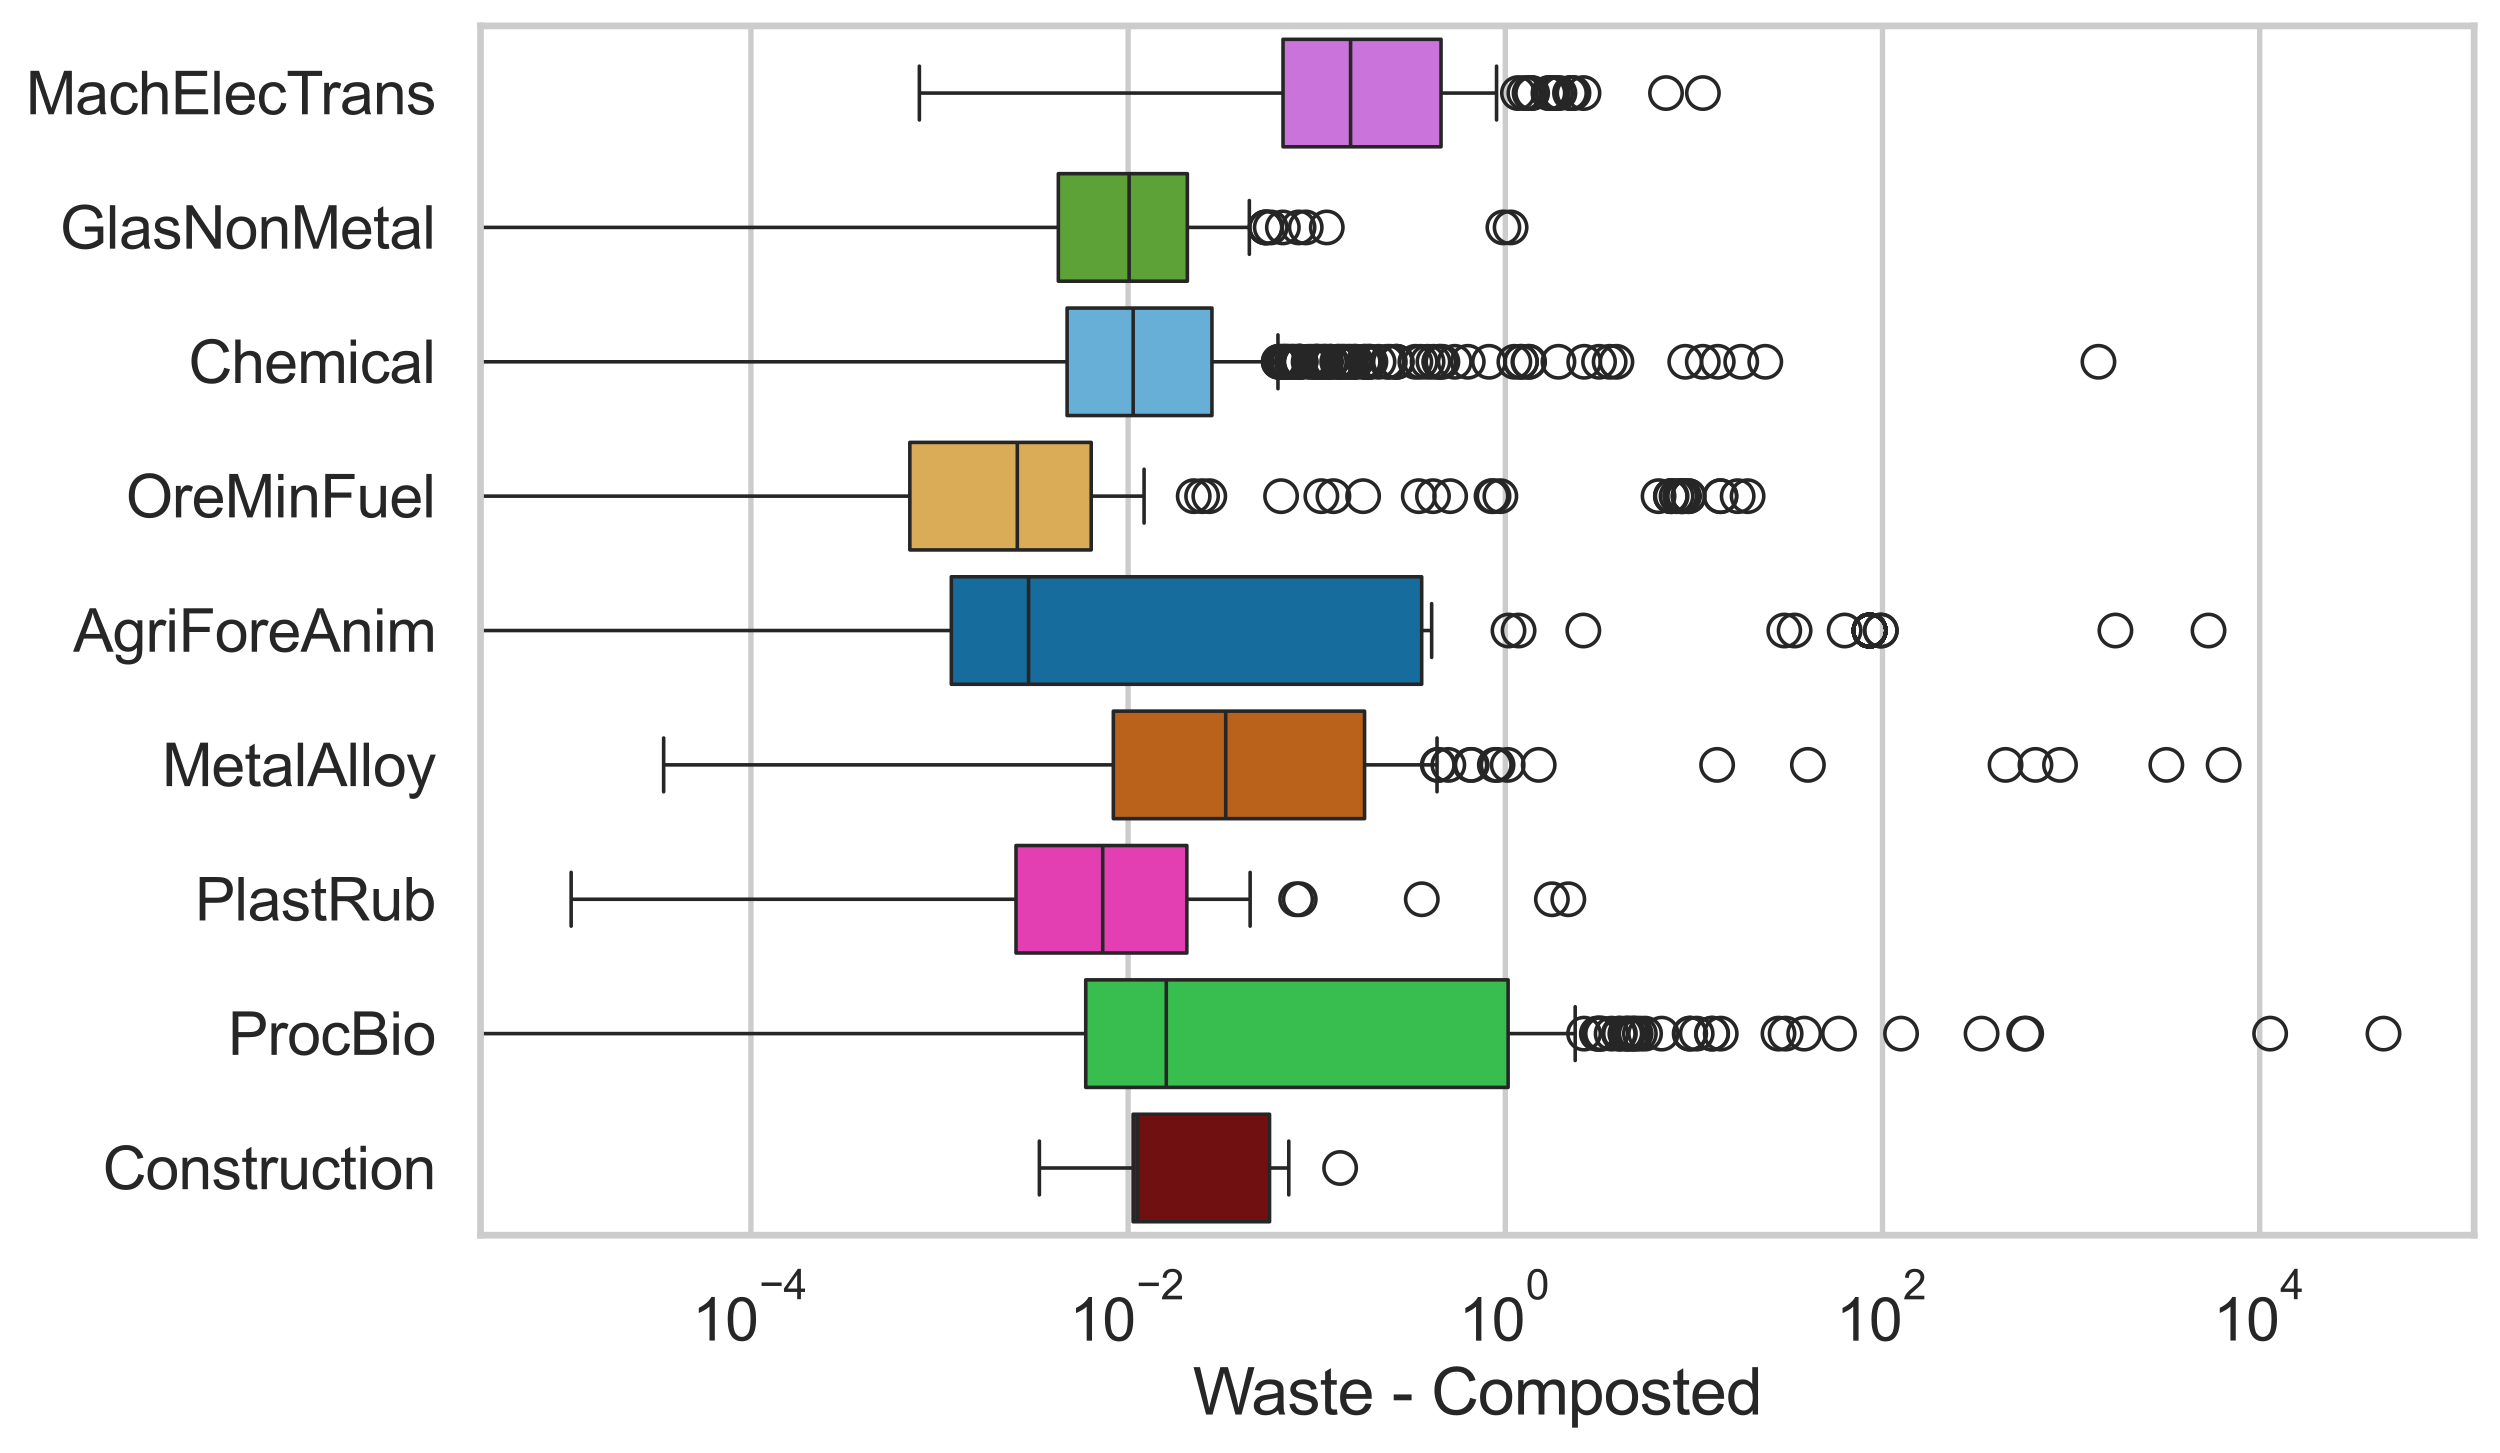 <?xml version="1.0" encoding="utf-8" standalone="no"?>
<!DOCTYPE svg PUBLIC "-//W3C//DTD SVG 1.1//EN"
  "http://www.w3.org/Graphics/SVG/1.1/DTD/svg11.dtd">
<svg xmlns:xlink="http://www.w3.org/1999/xlink" width="695.577pt" height="404.34pt" viewBox="0 0 695.577 404.34" xmlns="http://www.w3.org/2000/svg" version="1.1">
 <defs>
  <style type="text/css">*{stroke-linejoin: round; stroke-linecap: butt}</style>
 </defs>
 <g id="figure_1">
  <g id="patch_1">
   <path d="M 0 404.34 
L 695.577 404.34 
L 695.577 0 
L 0 0 
z
" style="fill: #ffffff"/>
  </g>
  <g id="axes_1">
   <g id="patch_2">
    <path d="M 133.697 343.665 
L 688.377 343.665 
L 688.377 7.2 
L 133.697 7.2 
z
" style="fill: #ffffff"/>
   </g>
   <g id="matplotlib.axis_1">
    <g id="xtick_1">
     <g id="line2d_1">
      <path d="M 208.925 343.665 
L 208.925 7.2 
" clip-path="url(#pb2c23030c5)" style="fill: none; stroke: #cccccc; stroke-width: 1.5; stroke-linecap: round"/>
     </g>
     <g id="text_1">
      <!-- $\mathdefault{10^{-4}}$ -->
      <g style="fill: #262626" transform="translate(192.59 373.015) scale(0.165 -0.165)">
       <defs>
        <path id="ArialMT-31" d="M 2384 0 
L 1822 0 
L 1822 3584 
Q 1619 3391 1289 3197 
Q 959 3003 697 2906 
L 697 3450 
Q 1169 3672 1522 3987 
Q 1875 4303 2022 4600 
L 2384 4600 
L 2384 0 
z
" transform="scale(0.016)"/>
        <path id="ArialMT-30" d="M 266 2259 
Q 266 3072 433 3567 
Q 600 4063 929 4331 
Q 1259 4600 1759 4600 
Q 2128 4600 2406 4451 
Q 2684 4303 2865 4023 
Q 3047 3744 3150 3342 
Q 3253 2941 3253 2259 
Q 3253 1453 3087 958 
Q 2922 463 2592 192 
Q 2263 -78 1759 -78 
Q 1097 -78 719 397 
Q 266 969 266 2259 
z
M 844 2259 
Q 844 1131 1108 757 
Q 1372 384 1759 384 
Q 2147 384 2411 759 
Q 2675 1134 2675 2259 
Q 2675 3391 2411 3762 
Q 2147 4134 1753 4134 
Q 1366 4134 1134 3806 
Q 844 3388 844 2259 
z
" transform="scale(0.016)"/>
        <path id="ArialMT-2212" d="M 3381 1997 
L 356 1997 
L 356 2522 
L 3381 2522 
L 3381 1997 
z
" transform="scale(0.016)"/>
        <path id="ArialMT-34" d="M 2069 0 
L 2069 1097 
L 81 1097 
L 81 1613 
L 2172 4581 
L 2631 4581 
L 2631 1613 
L 3250 1613 
L 3250 1097 
L 2631 1097 
L 2631 0 
L 2069 0 
z
M 2069 1613 
L 2069 3678 
L 634 1613 
L 2069 1613 
z
" transform="scale(0.016)"/>
       </defs>
       <use xlink:href="#ArialMT-31" transform="translate(0 0.202)"/>
       <use xlink:href="#ArialMT-30" transform="translate(55.615 0.202)"/>
       <use xlink:href="#ArialMT-2212" transform="translate(112.973 69.895) scale(0.7)"/>
       <use xlink:href="#ArialMT-34" transform="translate(153.852 69.895) scale(0.7)"/>
      </g>
     </g>
    </g>
    <g id="xtick_2">
     <g id="line2d_2">
      <path d="M 313.873 343.665 
L 313.873 7.2 
" clip-path="url(#pb2c23030c5)" style="fill: none; stroke: #cccccc; stroke-width: 1.5; stroke-linecap: round"/>
     </g>
     <g id="text_2">
      <!-- $\mathdefault{10^{-2}}$ -->
      <g style="fill: #262626" transform="translate(297.538 373.18) scale(0.165 -0.165)">
       <defs>
        <path id="ArialMT-32" d="M 3222 541 
L 3222 0 
L 194 0 
Q 188 203 259 391 
Q 375 700 629 1000 
Q 884 1300 1366 1694 
Q 2113 2306 2375 2664 
Q 2638 3022 2638 3341 
Q 2638 3675 2398 3904 
Q 2159 4134 1775 4134 
Q 1369 4134 1125 3890 
Q 881 3647 878 3216 
L 300 3275 
Q 359 3922 746 4261 
Q 1134 4600 1788 4600 
Q 2447 4600 2831 4234 
Q 3216 3869 3216 3328 
Q 3216 3053 3103 2787 
Q 2991 2522 2730 2228 
Q 2469 1934 1863 1422 
Q 1356 997 1212 845 
Q 1069 694 975 541 
L 3222 541 
z
" transform="scale(0.016)"/>
       </defs>
       <use xlink:href="#ArialMT-31" transform="translate(0 0.994)"/>
       <use xlink:href="#ArialMT-30" transform="translate(55.615 0.994)"/>
       <use xlink:href="#ArialMT-2212" transform="translate(112.973 70.688) scale(0.7)"/>
       <use xlink:href="#ArialMT-32" transform="translate(153.852 70.688) scale(0.7)"/>
      </g>
     </g>
    </g>
    <g id="xtick_3">
     <g id="line2d_3">
      <path d="M 418.821 343.665 
L 418.821 7.2 
" clip-path="url(#pb2c23030c5)" style="fill: none; stroke: #cccccc; stroke-width: 1.5; stroke-linecap: round"/>
     </g>
     <g id="text_3">
      <!-- $\mathdefault{10^{0}}$ -->
      <g style="fill: #262626" transform="translate(405.869 373.18) scale(0.165 -0.165)">
       <use xlink:href="#ArialMT-31" transform="translate(0 0.994)"/>
       <use xlink:href="#ArialMT-30" transform="translate(55.615 0.994)"/>
       <use xlink:href="#ArialMT-30" transform="translate(112.973 70.688) scale(0.7)"/>
      </g>
     </g>
    </g>
    <g id="xtick_4">
     <g id="line2d_4">
      <path d="M 523.769 343.665 
L 523.769 7.2 
" clip-path="url(#pb2c23030c5)" style="fill: none; stroke: #cccccc; stroke-width: 1.5; stroke-linecap: round"/>
     </g>
     <g id="text_4">
      <!-- $\mathdefault{10^{2}}$ -->
      <g style="fill: #262626" transform="translate(510.817 373.18) scale(0.165 -0.165)">
       <use xlink:href="#ArialMT-31" transform="translate(0 0.994)"/>
       <use xlink:href="#ArialMT-30" transform="translate(55.615 0.994)"/>
       <use xlink:href="#ArialMT-32" transform="translate(112.973 70.688) scale(0.7)"/>
      </g>
     </g>
    </g>
    <g id="xtick_5">
     <g id="line2d_5">
      <path d="M 628.717 343.665 
L 628.717 7.2 
" clip-path="url(#pb2c23030c5)" style="fill: none; stroke: #cccccc; stroke-width: 1.5; stroke-linecap: round"/>
     </g>
     <g id="text_5">
      <!-- $\mathdefault{10^{4}}$ -->
      <g style="fill: #262626" transform="translate(615.765 373.015) scale(0.165 -0.165)">
       <use xlink:href="#ArialMT-31" transform="translate(0 0.202)"/>
       <use xlink:href="#ArialMT-30" transform="translate(55.615 0.202)"/>
       <use xlink:href="#ArialMT-34" transform="translate(112.973 69.895) scale(0.7)"/>
      </g>
     </g>
    </g>
    <g id="text_6">
     <!-- Waste - Composted -->
     <g style="fill: #262626" transform="translate(331.851 393.563) scale(0.18 -0.18)">
      <defs>
       <path id="ArialMT-57" d="M 1294 0 
L 78 4581 
L 700 4581 
L 1397 1578 
Q 1509 1106 1591 641 
Q 1766 1375 1797 1488 
L 2669 4581 
L 3400 4581 
L 4056 2263 
Q 4303 1400 4413 641 
Q 4500 1075 4641 1638 
L 5359 4581 
L 5969 4581 
L 4713 0 
L 4128 0 
L 3163 3491 
Q 3041 3928 3019 4028 
Q 2947 3713 2884 3491 
L 1913 0 
L 1294 0 
z
" transform="scale(0.016)"/>
       <path id="ArialMT-61" d="M 2588 409 
Q 2275 144 1986 34 
Q 1697 -75 1366 -75 
Q 819 -75 525 192 
Q 231 459 231 875 
Q 231 1119 342 1320 
Q 453 1522 633 1644 
Q 813 1766 1038 1828 
Q 1203 1872 1538 1913 
Q 2219 1994 2541 2106 
Q 2544 2222 2544 2253 
Q 2544 2597 2384 2738 
Q 2169 2928 1744 2928 
Q 1347 2928 1158 2789 
Q 969 2650 878 2297 
L 328 2372 
Q 403 2725 575 2942 
Q 747 3159 1072 3276 
Q 1397 3394 1825 3394 
Q 2250 3394 2515 3294 
Q 2781 3194 2906 3042 
Q 3031 2891 3081 2659 
Q 3109 2516 3109 2141 
L 3109 1391 
Q 3109 606 3145 398 
Q 3181 191 3288 0 
L 2700 0 
Q 2613 175 2588 409 
z
M 2541 1666 
Q 2234 1541 1622 1453 
Q 1275 1403 1131 1340 
Q 988 1278 909 1158 
Q 831 1038 831 891 
Q 831 666 1001 516 
Q 1172 366 1500 366 
Q 1825 366 2078 508 
Q 2331 650 2450 897 
Q 2541 1088 2541 1459 
L 2541 1666 
z
" transform="scale(0.016)"/>
       <path id="ArialMT-73" d="M 197 991 
L 753 1078 
Q 800 744 1014 566 
Q 1228 388 1613 388 
Q 2000 388 2187 545 
Q 2375 703 2375 916 
Q 2375 1106 2209 1216 
Q 2094 1291 1634 1406 
Q 1016 1563 777 1677 
Q 538 1791 414 1992 
Q 291 2194 291 2438 
Q 291 2659 392 2848 
Q 494 3038 669 3163 
Q 800 3259 1026 3326 
Q 1253 3394 1513 3394 
Q 1903 3394 2198 3281 
Q 2494 3169 2634 2976 
Q 2775 2784 2828 2463 
L 2278 2388 
Q 2241 2644 2061 2787 
Q 1881 2931 1553 2931 
Q 1166 2931 1000 2803 
Q 834 2675 834 2503 
Q 834 2394 903 2306 
Q 972 2216 1119 2156 
Q 1203 2125 1616 2013 
Q 2213 1853 2448 1751 
Q 2684 1650 2818 1456 
Q 2953 1263 2953 975 
Q 2953 694 2789 445 
Q 2625 197 2315 61 
Q 2006 -75 1616 -75 
Q 969 -75 630 194 
Q 291 463 197 991 
z
" transform="scale(0.016)"/>
       <path id="ArialMT-74" d="M 1650 503 
L 1731 6 
Q 1494 -44 1306 -44 
Q 1000 -44 831 53 
Q 663 150 594 308 
Q 525 466 525 972 
L 525 2881 
L 113 2881 
L 113 3319 
L 525 3319 
L 525 4141 
L 1084 4478 
L 1084 3319 
L 1650 3319 
L 1650 2881 
L 1084 2881 
L 1084 941 
Q 1084 700 1114 631 
Q 1144 563 1211 522 
Q 1278 481 1403 481 
Q 1497 481 1650 503 
z
" transform="scale(0.016)"/>
       <path id="ArialMT-65" d="M 2694 1069 
L 3275 997 
Q 3138 488 2766 206 
Q 2394 -75 1816 -75 
Q 1088 -75 661 373 
Q 234 822 234 1631 
Q 234 2469 665 2931 
Q 1097 3394 1784 3394 
Q 2450 3394 2872 2941 
Q 3294 2488 3294 1666 
Q 3294 1616 3291 1516 
L 816 1516 
Q 847 969 1125 678 
Q 1403 388 1819 388 
Q 2128 388 2347 550 
Q 2566 713 2694 1069 
z
M 847 1978 
L 2700 1978 
Q 2663 2397 2488 2606 
Q 2219 2931 1791 2931 
Q 1403 2931 1139 2672 
Q 875 2413 847 1978 
z
" transform="scale(0.016)"/>
       <path id="ArialMT-20" transform="scale(0.016)"/>
       <path id="ArialMT-2d" d="M 203 1375 
L 203 1941 
L 1931 1941 
L 1931 1375 
L 203 1375 
z
" transform="scale(0.016)"/>
       <path id="ArialMT-43" d="M 3763 1606 
L 4369 1453 
Q 4178 706 3683 314 
Q 3188 -78 2472 -78 
Q 1731 -78 1267 223 
Q 803 525 561 1097 
Q 319 1669 319 2325 
Q 319 3041 592 3573 
Q 866 4106 1370 4382 
Q 1875 4659 2481 4659 
Q 3169 4659 3637 4309 
Q 4106 3959 4291 3325 
L 3694 3184 
Q 3534 3684 3231 3912 
Q 2928 4141 2469 4141 
Q 1941 4141 1586 3887 
Q 1231 3634 1087 3207 
Q 944 2781 944 2328 
Q 944 1744 1114 1308 
Q 1284 872 1643 656 
Q 2003 441 2422 441 
Q 2931 441 3284 734 
Q 3638 1028 3763 1606 
z
" transform="scale(0.016)"/>
       <path id="ArialMT-6f" d="M 213 1659 
Q 213 2581 725 3025 
Q 1153 3394 1769 3394 
Q 2453 3394 2887 2945 
Q 3322 2497 3322 1706 
Q 3322 1066 3130 698 
Q 2938 331 2570 128 
Q 2203 -75 1769 -75 
Q 1072 -75 642 372 
Q 213 819 213 1659 
z
M 791 1659 
Q 791 1022 1069 705 
Q 1347 388 1769 388 
Q 2188 388 2466 706 
Q 2744 1025 2744 1678 
Q 2744 2294 2464 2611 
Q 2184 2928 1769 2928 
Q 1347 2928 1069 2612 
Q 791 2297 791 1659 
z
" transform="scale(0.016)"/>
       <path id="ArialMT-6d" d="M 422 0 
L 422 3319 
L 925 3319 
L 925 2853 
Q 1081 3097 1340 3245 
Q 1600 3394 1931 3394 
Q 2300 3394 2536 3241 
Q 2772 3088 2869 2813 
Q 3263 3394 3894 3394 
Q 4388 3394 4653 3120 
Q 4919 2847 4919 2278 
L 4919 0 
L 4359 0 
L 4359 2091 
Q 4359 2428 4304 2576 
Q 4250 2725 4106 2815 
Q 3963 2906 3769 2906 
Q 3419 2906 3187 2673 
Q 2956 2441 2956 1928 
L 2956 0 
L 2394 0 
L 2394 2156 
Q 2394 2531 2256 2718 
Q 2119 2906 1806 2906 
Q 1569 2906 1367 2781 
Q 1166 2656 1075 2415 
Q 984 2175 984 1722 
L 984 0 
L 422 0 
z
" transform="scale(0.016)"/>
       <path id="ArialMT-70" d="M 422 -1272 
L 422 3319 
L 934 3319 
L 934 2888 
Q 1116 3141 1344 3267 
Q 1572 3394 1897 3394 
Q 2322 3394 2647 3175 
Q 2972 2956 3137 2557 
Q 3303 2159 3303 1684 
Q 3303 1175 3120 767 
Q 2938 359 2589 142 
Q 2241 -75 1856 -75 
Q 1575 -75 1351 44 
Q 1128 163 984 344 
L 984 -1272 
L 422 -1272 
z
M 931 1641 
Q 931 1000 1190 694 
Q 1450 388 1819 388 
Q 2194 388 2461 705 
Q 2728 1022 2728 1688 
Q 2728 2322 2467 2637 
Q 2206 2953 1844 2953 
Q 1484 2953 1207 2617 
Q 931 2281 931 1641 
z
" transform="scale(0.016)"/>
       <path id="ArialMT-64" d="M 2575 0 
L 2575 419 
Q 2259 -75 1647 -75 
Q 1250 -75 917 144 
Q 584 363 401 755 
Q 219 1147 219 1656 
Q 219 2153 384 2558 
Q 550 2963 881 3178 
Q 1213 3394 1622 3394 
Q 1922 3394 2156 3267 
Q 2391 3141 2538 2938 
L 2538 4581 
L 3097 4581 
L 3097 0 
L 2575 0 
z
M 797 1656 
Q 797 1019 1065 703 
Q 1334 388 1700 388 
Q 2069 388 2326 689 
Q 2584 991 2584 1609 
Q 2584 2291 2321 2609 
Q 2059 2928 1675 2928 
Q 1300 2928 1048 2622 
Q 797 2316 797 1656 
z
" transform="scale(0.016)"/>
      </defs>
      <use xlink:href="#ArialMT-57"/>
      <use xlink:href="#ArialMT-61" transform="translate(90.635 0)"/>
      <use xlink:href="#ArialMT-73" transform="translate(146.25 0)"/>
      <use xlink:href="#ArialMT-74" transform="translate(196.25 0)"/>
      <use xlink:href="#ArialMT-65" transform="translate(224.033 0)"/>
      <use xlink:href="#ArialMT-20" transform="translate(279.648 0)"/>
      <use xlink:href="#ArialMT-2d" transform="translate(307.432 0)"/>
      <use xlink:href="#ArialMT-20" transform="translate(340.732 0)"/>
      <use xlink:href="#ArialMT-43" transform="translate(368.516 0)"/>
      <use xlink:href="#ArialMT-6f" transform="translate(440.732 0)"/>
      <use xlink:href="#ArialMT-6d" transform="translate(496.348 0)"/>
      <use xlink:href="#ArialMT-70" transform="translate(579.648 0)"/>
      <use xlink:href="#ArialMT-6f" transform="translate(635.264 0)"/>
      <use xlink:href="#ArialMT-73" transform="translate(690.879 0)"/>
      <use xlink:href="#ArialMT-74" transform="translate(740.879 0)"/>
      <use xlink:href="#ArialMT-65" transform="translate(768.662 0)"/>
      <use xlink:href="#ArialMT-64" transform="translate(824.277 0)"/>
     </g>
    </g>
   </g>
   <g id="matplotlib.axis_2">
    <g id="ytick_1">
     <g id="text_7">
      <!-- MachElecTrans -->
      <g style="fill: #262626" transform="translate(7.2 31.798) scale(0.165 -0.165)">
       <defs>
        <path id="ArialMT-4d" d="M 475 0 
L 475 4581 
L 1388 4581 
L 2472 1338 
Q 2622 884 2691 659 
Q 2769 909 2934 1394 
L 4031 4581 
L 4847 4581 
L 4847 0 
L 4263 0 
L 4263 3834 
L 2931 0 
L 2384 0 
L 1059 3900 
L 1059 0 
L 475 0 
z
" transform="scale(0.016)"/>
        <path id="ArialMT-63" d="M 2588 1216 
L 3141 1144 
Q 3050 572 2676 248 
Q 2303 -75 1759 -75 
Q 1078 -75 664 370 
Q 250 816 250 1647 
Q 250 2184 428 2587 
Q 606 2991 970 3192 
Q 1334 3394 1763 3394 
Q 2303 3394 2647 3120 
Q 2991 2847 3088 2344 
L 2541 2259 
Q 2463 2594 2264 2762 
Q 2066 2931 1784 2931 
Q 1359 2931 1093 2626 
Q 828 2322 828 1663 
Q 828 994 1084 691 
Q 1341 388 1753 388 
Q 2084 388 2306 591 
Q 2528 794 2588 1216 
z
" transform="scale(0.016)"/>
        <path id="ArialMT-68" d="M 422 0 
L 422 4581 
L 984 4581 
L 984 2938 
Q 1378 3394 1978 3394 
Q 2347 3394 2619 3248 
Q 2891 3103 3008 2847 
Q 3125 2591 3125 2103 
L 3125 0 
L 2563 0 
L 2563 2103 
Q 2563 2525 2380 2717 
Q 2197 2909 1863 2909 
Q 1613 2909 1392 2779 
Q 1172 2650 1078 2428 
Q 984 2206 984 1816 
L 984 0 
L 422 0 
z
" transform="scale(0.016)"/>
        <path id="ArialMT-45" d="M 506 0 
L 506 4581 
L 3819 4581 
L 3819 4041 
L 1113 4041 
L 1113 2638 
L 3647 2638 
L 3647 2100 
L 1113 2100 
L 1113 541 
L 3925 541 
L 3925 0 
L 506 0 
z
" transform="scale(0.016)"/>
        <path id="ArialMT-6c" d="M 409 0 
L 409 4581 
L 972 4581 
L 972 0 
L 409 0 
z
" transform="scale(0.016)"/>
        <path id="ArialMT-54" d="M 1659 0 
L 1659 4041 
L 150 4041 
L 150 4581 
L 3781 4581 
L 3781 4041 
L 2266 4041 
L 2266 0 
L 1659 0 
z
" transform="scale(0.016)"/>
        <path id="ArialMT-72" d="M 416 0 
L 416 3319 
L 922 3319 
L 922 2816 
Q 1116 3169 1280 3281 
Q 1444 3394 1641 3394 
Q 1925 3394 2219 3213 
L 2025 2691 
Q 1819 2813 1613 2813 
Q 1428 2813 1281 2702 
Q 1134 2591 1072 2394 
Q 978 2094 978 1738 
L 978 0 
L 416 0 
z
" transform="scale(0.016)"/>
        <path id="ArialMT-6e" d="M 422 0 
L 422 3319 
L 928 3319 
L 928 2847 
Q 1294 3394 1984 3394 
Q 2284 3394 2536 3286 
Q 2788 3178 2913 3003 
Q 3038 2828 3088 2588 
Q 3119 2431 3119 2041 
L 3119 0 
L 2556 0 
L 2556 2019 
Q 2556 2363 2490 2533 
Q 2425 2703 2258 2804 
Q 2091 2906 1866 2906 
Q 1506 2906 1245 2678 
Q 984 2450 984 1813 
L 984 0 
L 422 0 
z
" transform="scale(0.016)"/>
       </defs>
       <use xlink:href="#ArialMT-4d"/>
       <use xlink:href="#ArialMT-61" transform="translate(83.301 0)"/>
       <use xlink:href="#ArialMT-63" transform="translate(138.916 0)"/>
       <use xlink:href="#ArialMT-68" transform="translate(188.916 0)"/>
       <use xlink:href="#ArialMT-45" transform="translate(244.531 0)"/>
       <use xlink:href="#ArialMT-6c" transform="translate(311.23 0)"/>
       <use xlink:href="#ArialMT-65" transform="translate(333.447 0)"/>
       <use xlink:href="#ArialMT-63" transform="translate(389.062 0)"/>
       <use xlink:href="#ArialMT-54" transform="translate(439.062 0)"/>
       <use xlink:href="#ArialMT-72" transform="translate(496.396 0)"/>
       <use xlink:href="#ArialMT-61" transform="translate(529.697 0)"/>
       <use xlink:href="#ArialMT-6e" transform="translate(585.312 0)"/>
       <use xlink:href="#ArialMT-73" transform="translate(640.928 0)"/>
      </g>
     </g>
    </g>
    <g id="ytick_2">
     <g id="text_8">
      <!-- GlasNonMetal -->
      <g style="fill: #262626" transform="translate(16.659 69.183) scale(0.165 -0.165)">
       <defs>
        <path id="ArialMT-47" d="M 2638 1797 
L 2638 2334 
L 4578 2338 
L 4578 638 
Q 4131 281 3656 101 
Q 3181 -78 2681 -78 
Q 2006 -78 1454 211 
Q 903 500 622 1047 
Q 341 1594 341 2269 
Q 341 2938 620 3517 
Q 900 4097 1425 4378 
Q 1950 4659 2634 4659 
Q 3131 4659 3532 4498 
Q 3934 4338 4162 4050 
Q 4391 3763 4509 3300 
L 3963 3150 
Q 3859 3500 3706 3700 
Q 3553 3900 3268 4020 
Q 2984 4141 2638 4141 
Q 2222 4141 1919 4014 
Q 1616 3888 1430 3681 
Q 1244 3475 1141 3228 
Q 966 2803 966 2306 
Q 966 1694 1177 1281 
Q 1388 869 1791 669 
Q 2194 469 2647 469 
Q 3041 469 3416 620 
Q 3791 772 3984 944 
L 3984 1797 
L 2638 1797 
z
" transform="scale(0.016)"/>
        <path id="ArialMT-4e" d="M 488 0 
L 488 4581 
L 1109 4581 
L 3516 984 
L 3516 4581 
L 4097 4581 
L 4097 0 
L 3475 0 
L 1069 3600 
L 1069 0 
L 488 0 
z
" transform="scale(0.016)"/>
       </defs>
       <use xlink:href="#ArialMT-47"/>
       <use xlink:href="#ArialMT-6c" transform="translate(77.783 0)"/>
       <use xlink:href="#ArialMT-61" transform="translate(100 0)"/>
       <use xlink:href="#ArialMT-73" transform="translate(155.615 0)"/>
       <use xlink:href="#ArialMT-4e" transform="translate(205.615 0)"/>
       <use xlink:href="#ArialMT-6f" transform="translate(277.832 0)"/>
       <use xlink:href="#ArialMT-6e" transform="translate(333.447 0)"/>
       <use xlink:href="#ArialMT-4d" transform="translate(389.062 0)"/>
       <use xlink:href="#ArialMT-65" transform="translate(472.363 0)"/>
       <use xlink:href="#ArialMT-74" transform="translate(527.979 0)"/>
       <use xlink:href="#ArialMT-61" transform="translate(555.762 0)"/>
       <use xlink:href="#ArialMT-6c" transform="translate(611.377 0)"/>
      </g>
     </g>
    </g>
    <g id="ytick_3">
     <g id="text_9">
      <!-- Chemical -->
      <g style="fill: #262626" transform="translate(52.428 106.568) scale(0.165 -0.165)">
       <defs>
        <path id="ArialMT-69" d="M 425 3934 
L 425 4581 
L 988 4581 
L 988 3934 
L 425 3934 
z
M 425 0 
L 425 3319 
L 988 3319 
L 988 0 
L 425 0 
z
" transform="scale(0.016)"/>
       </defs>
       <use xlink:href="#ArialMT-43"/>
       <use xlink:href="#ArialMT-68" transform="translate(72.217 0)"/>
       <use xlink:href="#ArialMT-65" transform="translate(127.832 0)"/>
       <use xlink:href="#ArialMT-6d" transform="translate(183.447 0)"/>
       <use xlink:href="#ArialMT-69" transform="translate(266.748 0)"/>
       <use xlink:href="#ArialMT-63" transform="translate(288.965 0)"/>
       <use xlink:href="#ArialMT-61" transform="translate(338.965 0)"/>
       <use xlink:href="#ArialMT-6c" transform="translate(394.58 0)"/>
      </g>
     </g>
    </g>
    <g id="ytick_4">
     <g id="text_10">
      <!-- OreMinFuel -->
      <g style="fill: #262626" transform="translate(35.013 143.953) scale(0.165 -0.165)">
       <defs>
        <path id="ArialMT-4f" d="M 309 2231 
Q 309 3372 921 4017 
Q 1534 4663 2503 4663 
Q 3138 4663 3647 4359 
Q 4156 4056 4423 3514 
Q 4691 2972 4691 2284 
Q 4691 1588 4409 1038 
Q 4128 488 3612 205 
Q 3097 -78 2500 -78 
Q 1853 -78 1343 234 
Q 834 547 571 1087 
Q 309 1628 309 2231 
z
M 934 2222 
Q 934 1394 1379 917 
Q 1825 441 2497 441 
Q 3181 441 3623 922 
Q 4066 1403 4066 2288 
Q 4066 2847 3877 3264 
Q 3688 3681 3323 3911 
Q 2959 4141 2506 4141 
Q 1863 4141 1398 3698 
Q 934 3256 934 2222 
z
" transform="scale(0.016)"/>
        <path id="ArialMT-46" d="M 525 0 
L 525 4581 
L 3616 4581 
L 3616 4041 
L 1131 4041 
L 1131 2622 
L 3281 2622 
L 3281 2081 
L 1131 2081 
L 1131 0 
L 525 0 
z
" transform="scale(0.016)"/>
        <path id="ArialMT-75" d="M 2597 0 
L 2597 488 
Q 2209 -75 1544 -75 
Q 1250 -75 995 37 
Q 741 150 617 320 
Q 494 491 444 738 
Q 409 903 409 1263 
L 409 3319 
L 972 3319 
L 972 1478 
Q 972 1038 1006 884 
Q 1059 663 1231 536 
Q 1403 409 1656 409 
Q 1909 409 2131 539 
Q 2353 669 2445 892 
Q 2538 1116 2538 1541 
L 2538 3319 
L 3100 3319 
L 3100 0 
L 2597 0 
z
" transform="scale(0.016)"/>
       </defs>
       <use xlink:href="#ArialMT-4f"/>
       <use xlink:href="#ArialMT-72" transform="translate(77.783 0)"/>
       <use xlink:href="#ArialMT-65" transform="translate(111.084 0)"/>
       <use xlink:href="#ArialMT-4d" transform="translate(166.699 0)"/>
       <use xlink:href="#ArialMT-69" transform="translate(250 0)"/>
       <use xlink:href="#ArialMT-6e" transform="translate(272.217 0)"/>
       <use xlink:href="#ArialMT-46" transform="translate(327.832 0)"/>
       <use xlink:href="#ArialMT-75" transform="translate(388.916 0)"/>
       <use xlink:href="#ArialMT-65" transform="translate(444.531 0)"/>
       <use xlink:href="#ArialMT-6c" transform="translate(500.146 0)"/>
      </g>
     </g>
    </g>
    <g id="ytick_5">
     <g id="text_11">
      <!-- AgriForeAnim -->
      <g style="fill: #262626" transform="translate(20.341 181.337) scale(0.165 -0.165)">
       <defs>
        <path id="ArialMT-41" d="M -9 0 
L 1750 4581 
L 2403 4581 
L 4278 0 
L 3588 0 
L 3053 1388 
L 1138 1388 
L 634 0 
L -9 0 
z
M 1313 1881 
L 2866 1881 
L 2388 3150 
Q 2169 3728 2063 4100 
Q 1975 3659 1816 3225 
L 1313 1881 
z
" transform="scale(0.016)"/>
        <path id="ArialMT-67" d="M 319 -275 
L 866 -356 
Q 900 -609 1056 -725 
Q 1266 -881 1628 -881 
Q 2019 -881 2231 -725 
Q 2444 -569 2519 -288 
Q 2563 -116 2559 434 
Q 2191 0 1641 0 
Q 956 0 581 494 
Q 206 988 206 1678 
Q 206 2153 378 2554 
Q 550 2956 876 3175 
Q 1203 3394 1644 3394 
Q 2231 3394 2613 2919 
L 2613 3319 
L 3131 3319 
L 3131 450 
Q 3131 -325 2973 -648 
Q 2816 -972 2473 -1159 
Q 2131 -1347 1631 -1347 
Q 1038 -1347 672 -1080 
Q 306 -813 319 -275 
z
M 784 1719 
Q 784 1066 1043 766 
Q 1303 466 1694 466 
Q 2081 466 2343 764 
Q 2606 1063 2606 1700 
Q 2606 2309 2336 2618 
Q 2066 2928 1684 2928 
Q 1309 2928 1046 2623 
Q 784 2319 784 1719 
z
" transform="scale(0.016)"/>
       </defs>
       <use xlink:href="#ArialMT-41"/>
       <use xlink:href="#ArialMT-67" transform="translate(66.699 0)"/>
       <use xlink:href="#ArialMT-72" transform="translate(122.314 0)"/>
       <use xlink:href="#ArialMT-69" transform="translate(155.615 0)"/>
       <use xlink:href="#ArialMT-46" transform="translate(177.832 0)"/>
       <use xlink:href="#ArialMT-6f" transform="translate(238.916 0)"/>
       <use xlink:href="#ArialMT-72" transform="translate(294.531 0)"/>
       <use xlink:href="#ArialMT-65" transform="translate(327.832 0)"/>
       <use xlink:href="#ArialMT-41" transform="translate(383.447 0)"/>
       <use xlink:href="#ArialMT-6e" transform="translate(450.146 0)"/>
       <use xlink:href="#ArialMT-69" transform="translate(505.762 0)"/>
       <use xlink:href="#ArialMT-6d" transform="translate(527.979 0)"/>
      </g>
     </g>
    </g>
    <g id="ytick_6">
     <g id="text_12">
      <!-- MetalAlloy -->
      <g style="fill: #262626" transform="translate(45.088 218.722) scale(0.165 -0.165)">
       <defs>
        <path id="ArialMT-79" d="M 397 -1278 
L 334 -750 
Q 519 -800 656 -800 
Q 844 -800 956 -737 
Q 1069 -675 1141 -563 
Q 1194 -478 1313 -144 
Q 1328 -97 1363 -6 
L 103 3319 
L 709 3319 
L 1400 1397 
Q 1534 1031 1641 628 
Q 1738 1016 1872 1384 
L 2581 3319 
L 3144 3319 
L 1881 -56 
Q 1678 -603 1566 -809 
Q 1416 -1088 1222 -1217 
Q 1028 -1347 759 -1347 
Q 597 -1347 397 -1278 
z
" transform="scale(0.016)"/>
       </defs>
       <use xlink:href="#ArialMT-4d"/>
       <use xlink:href="#ArialMT-65" transform="translate(83.301 0)"/>
       <use xlink:href="#ArialMT-74" transform="translate(138.916 0)"/>
       <use xlink:href="#ArialMT-61" transform="translate(166.699 0)"/>
       <use xlink:href="#ArialMT-6c" transform="translate(222.314 0)"/>
       <use xlink:href="#ArialMT-41" transform="translate(244.531 0)"/>
       <use xlink:href="#ArialMT-6c" transform="translate(311.23 0)"/>
       <use xlink:href="#ArialMT-6c" transform="translate(333.447 0)"/>
       <use xlink:href="#ArialMT-6f" transform="translate(355.664 0)"/>
       <use xlink:href="#ArialMT-79" transform="translate(411.279 0)"/>
      </g>
     </g>
    </g>
    <g id="ytick_7">
     <g id="text_13">
      <!-- PlastRub -->
      <g style="fill: #262626" transform="translate(54.248 256.107) scale(0.165 -0.165)">
       <defs>
        <path id="ArialMT-50" d="M 494 0 
L 494 4581 
L 2222 4581 
Q 2678 4581 2919 4538 
Q 3256 4481 3484 4323 
Q 3713 4166 3852 3881 
Q 3991 3597 3991 3256 
Q 3991 2672 3619 2267 
Q 3247 1863 2275 1863 
L 1100 1863 
L 1100 0 
L 494 0 
z
M 1100 2403 
L 2284 2403 
Q 2872 2403 3119 2622 
Q 3366 2841 3366 3238 
Q 3366 3525 3220 3729 
Q 3075 3934 2838 4000 
Q 2684 4041 2272 4041 
L 1100 4041 
L 1100 2403 
z
" transform="scale(0.016)"/>
        <path id="ArialMT-52" d="M 503 0 
L 503 4581 
L 2534 4581 
Q 3147 4581 3465 4457 
Q 3784 4334 3975 4021 
Q 4166 3709 4166 3331 
Q 4166 2844 3850 2509 
Q 3534 2175 2875 2084 
Q 3116 1969 3241 1856 
Q 3506 1613 3744 1247 
L 4541 0 
L 3778 0 
L 3172 953 
Q 2906 1366 2734 1584 
Q 2563 1803 2427 1890 
Q 2291 1978 2150 2013 
Q 2047 2034 1813 2034 
L 1109 2034 
L 1109 0 
L 503 0 
z
M 1109 2559 
L 2413 2559 
Q 2828 2559 3062 2645 
Q 3297 2731 3419 2920 
Q 3541 3109 3541 3331 
Q 3541 3656 3305 3865 
Q 3069 4075 2559 4075 
L 1109 4075 
L 1109 2559 
z
" transform="scale(0.016)"/>
        <path id="ArialMT-62" d="M 941 0 
L 419 0 
L 419 4581 
L 981 4581 
L 981 2947 
Q 1338 3394 1891 3394 
Q 2197 3394 2470 3270 
Q 2744 3147 2920 2923 
Q 3097 2700 3197 2384 
Q 3297 2069 3297 1709 
Q 3297 856 2875 390 
Q 2453 -75 1863 -75 
Q 1275 -75 941 416 
L 941 0 
z
M 934 1684 
Q 934 1088 1097 822 
Q 1363 388 1816 388 
Q 2184 388 2453 708 
Q 2722 1028 2722 1663 
Q 2722 2313 2464 2622 
Q 2206 2931 1841 2931 
Q 1472 2931 1203 2611 
Q 934 2291 934 1684 
z
" transform="scale(0.016)"/>
       </defs>
       <use xlink:href="#ArialMT-50"/>
       <use xlink:href="#ArialMT-6c" transform="translate(66.699 0)"/>
       <use xlink:href="#ArialMT-61" transform="translate(88.916 0)"/>
       <use xlink:href="#ArialMT-73" transform="translate(144.531 0)"/>
       <use xlink:href="#ArialMT-74" transform="translate(194.531 0)"/>
       <use xlink:href="#ArialMT-52" transform="translate(222.314 0)"/>
       <use xlink:href="#ArialMT-75" transform="translate(294.531 0)"/>
       <use xlink:href="#ArialMT-62" transform="translate(350.146 0)"/>
      </g>
     </g>
    </g>
    <g id="ytick_8">
     <g id="text_14">
      <!-- ProcBio -->
      <g style="fill: #262626" transform="translate(63.424 293.492) scale(0.165 -0.165)">
       <defs>
        <path id="ArialMT-42" d="M 469 0 
L 469 4581 
L 2188 4581 
Q 2713 4581 3030 4442 
Q 3347 4303 3526 4014 
Q 3706 3725 3706 3409 
Q 3706 3116 3547 2856 
Q 3388 2597 3066 2438 
Q 3481 2316 3704 2022 
Q 3928 1728 3928 1328 
Q 3928 1006 3792 729 
Q 3656 453 3456 303 
Q 3256 153 2954 76 
Q 2653 0 2216 0 
L 469 0 
z
M 1075 2656 
L 2066 2656 
Q 2469 2656 2644 2709 
Q 2875 2778 2992 2937 
Q 3109 3097 3109 3338 
Q 3109 3566 3000 3739 
Q 2891 3913 2687 3977 
Q 2484 4041 1991 4041 
L 1075 4041 
L 1075 2656 
z
M 1075 541 
L 2216 541 
Q 2509 541 2628 563 
Q 2838 600 2978 687 
Q 3119 775 3209 942 
Q 3300 1109 3300 1328 
Q 3300 1584 3169 1773 
Q 3038 1963 2805 2039 
Q 2572 2116 2134 2116 
L 1075 2116 
L 1075 541 
z
" transform="scale(0.016)"/>
       </defs>
       <use xlink:href="#ArialMT-50"/>
       <use xlink:href="#ArialMT-72" transform="translate(66.699 0)"/>
       <use xlink:href="#ArialMT-6f" transform="translate(100 0)"/>
       <use xlink:href="#ArialMT-63" transform="translate(155.615 0)"/>
       <use xlink:href="#ArialMT-42" transform="translate(205.615 0)"/>
       <use xlink:href="#ArialMT-69" transform="translate(272.314 0)"/>
       <use xlink:href="#ArialMT-6f" transform="translate(294.531 0)"/>
      </g>
     </g>
    </g>
    <g id="ytick_9">
     <g id="text_15">
      <!-- Construction -->
      <g style="fill: #262626" transform="translate(28.575 330.877) scale(0.165 -0.165)">
       <use xlink:href="#ArialMT-43"/>
       <use xlink:href="#ArialMT-6f" transform="translate(72.217 0)"/>
       <use xlink:href="#ArialMT-6e" transform="translate(127.832 0)"/>
       <use xlink:href="#ArialMT-73" transform="translate(183.447 0)"/>
       <use xlink:href="#ArialMT-74" transform="translate(233.447 0)"/>
       <use xlink:href="#ArialMT-72" transform="translate(261.23 0)"/>
       <use xlink:href="#ArialMT-75" transform="translate(294.531 0)"/>
       <use xlink:href="#ArialMT-63" transform="translate(350.146 0)"/>
       <use xlink:href="#ArialMT-74" transform="translate(400.146 0)"/>
       <use xlink:href="#ArialMT-69" transform="translate(427.93 0)"/>
       <use xlink:href="#ArialMT-6f" transform="translate(450.146 0)"/>
       <use xlink:href="#ArialMT-6e" transform="translate(505.762 0)"/>
      </g>
     </g>
    </g>
   </g>
   <g id="patch_3">
    <path d="M 356.98 10.938 
L 356.98 40.846 
L 400.938 40.846 
L 400.938 10.938 
L 356.98 10.938 
z
" clip-path="url(#pb2c23030c5)" style="fill: #ca74db; stroke: #262626; stroke-linejoin: miter"/>
   </g>
   <g id="line2d_6">
    <path d="M 356.98 25.892 
L 255.796 25.892 
" clip-path="url(#pb2c23030c5)" style="fill: none; stroke: #262626"/>
   </g>
   <g id="line2d_7">
    <path d="M 400.938 25.892 
L 416.388 25.892 
" clip-path="url(#pb2c23030c5)" style="fill: none; stroke: #262626"/>
   </g>
   <g id="line2d_8">
    <path d="M 255.796 18.415 
L 255.796 33.369 
" clip-path="url(#pb2c23030c5)" style="fill: none; stroke: #262626; stroke-linecap: round"/>
   </g>
   <g id="line2d_9">
    <path d="M 416.388 18.415 
L 416.388 33.369 
" clip-path="url(#pb2c23030c5)" style="fill: none; stroke: #262626; stroke-linecap: round"/>
   </g>
   <g id="line2d_10">
    <defs>
     <path id="m4f3ea97b2e" d="M 0 4.5 
C 1.193 4.5 2.338 4.026 3.182 3.182 
C 4.026 2.338 4.5 1.193 4.5 0 
C 4.5 -1.193 4.026 -2.338 3.182 -3.182 
C 2.338 -4.026 1.193 -4.5 0 -4.5 
C -1.193 -4.5 -2.338 -4.026 -3.182 -3.182 
C -4.026 -2.338 -4.5 -1.193 -4.5 0 
C -4.5 1.193 -4.026 2.338 -3.182 3.182 
C -2.338 4.026 -1.193 4.5 0 4.5 
z
" style="stroke: #262626"/>
    </defs>
    <g clip-path="url(#pb2c23030c5)">
     <use xlink:href="#m4f3ea97b2e" x="436.825" y="25.892" style="fill-opacity: 0; stroke: #262626"/>
     <use xlink:href="#m4f3ea97b2e" x="432.959" y="25.892" style="fill-opacity: 0; stroke: #262626"/>
     <use xlink:href="#m4f3ea97b2e" x="437.328" y="25.892" style="fill-opacity: 0; stroke: #262626"/>
     <use xlink:href="#m4f3ea97b2e" x="433.879" y="25.892" style="fill-opacity: 0; stroke: #262626"/>
     <use xlink:href="#m4f3ea97b2e" x="425.875" y="25.892" style="fill-opacity: 0; stroke: #262626"/>
     <use xlink:href="#m4f3ea97b2e" x="422.333" y="25.892" style="fill-opacity: 0; stroke: #262626"/>
     <use xlink:href="#m4f3ea97b2e" x="425.563" y="25.892" style="fill-opacity: 0; stroke: #262626"/>
     <use xlink:href="#m4f3ea97b2e" x="431.162" y="25.892" style="fill-opacity: 0; stroke: #262626"/>
     <use xlink:href="#m4f3ea97b2e" x="437.796" y="25.892" style="fill-opacity: 0; stroke: #262626"/>
     <use xlink:href="#m4f3ea97b2e" x="440.581" y="25.892" style="fill-opacity: 0; stroke: #262626"/>
     <use xlink:href="#m4f3ea97b2e" x="430.827" y="25.892" style="fill-opacity: 0; stroke: #262626"/>
     <use xlink:href="#m4f3ea97b2e" x="473.8" y="25.892" style="fill-opacity: 0; stroke: #262626"/>
     <use xlink:href="#m4f3ea97b2e" x="437.279" y="25.892" style="fill-opacity: 0; stroke: #262626"/>
     <use xlink:href="#m4f3ea97b2e" x="424.134" y="25.892" style="fill-opacity: 0; stroke: #262626"/>
     <use xlink:href="#m4f3ea97b2e" x="432.069" y="25.892" style="fill-opacity: 0; stroke: #262626"/>
     <use xlink:href="#m4f3ea97b2e" x="426.294" y="25.892" style="fill-opacity: 0; stroke: #262626"/>
     <use xlink:href="#m4f3ea97b2e" x="463.535" y="25.892" style="fill-opacity: 0; stroke: #262626"/>
    </g>
   </g>
   <g id="patch_4">
    <path d="M 294.461 48.323 
L 294.461 78.231 
L 330.359 78.231 
L 330.359 48.323 
L 294.461 48.323 
z
" clip-path="url(#pb2c23030c5)" style="fill: #5ca236; stroke: #262626; stroke-linejoin: miter"/>
   </g>
   <g id="line2d_11">
    <path d="M 294.461 63.277 
L -1 63.277 
" clip-path="url(#pb2c23030c5)" style="fill: none; stroke: #262626"/>
   </g>
   <g id="line2d_12">
    <path d="M 330.359 63.277 
L 347.606 63.277 
" clip-path="url(#pb2c23030c5)" style="fill: none; stroke: #262626"/>
   </g>
   <g id="line2d_13">
    <path clip-path="url(#pb2c23030c5)" style="fill: none; stroke: #262626; stroke-linecap: round"/>
   </g>
   <g id="line2d_14">
    <path d="M 347.606 55.8 
L 347.606 70.754 
" clip-path="url(#pb2c23030c5)" style="fill: none; stroke: #262626; stroke-linecap: round"/>
   </g>
   <g id="line2d_15">
    <g clip-path="url(#pb2c23030c5)">
     <use xlink:href="#m4f3ea97b2e" x="352.208" y="63.277" style="fill-opacity: 0; stroke: #262626"/>
     <use xlink:href="#m4f3ea97b2e" x="418.29" y="63.277" style="fill-opacity: 0; stroke: #262626"/>
     <use xlink:href="#m4f3ea97b2e" x="361.304" y="63.277" style="fill-opacity: 0; stroke: #262626"/>
     <use xlink:href="#m4f3ea97b2e" x="353.555" y="63.277" style="fill-opacity: 0; stroke: #262626"/>
     <use xlink:href="#m4f3ea97b2e" x="352.22" y="63.277" style="fill-opacity: 0; stroke: #262626"/>
     <use xlink:href="#m4f3ea97b2e" x="363.295" y="63.277" style="fill-opacity: 0; stroke: #262626"/>
     <use xlink:href="#m4f3ea97b2e" x="356.93" y="63.277" style="fill-opacity: 0; stroke: #262626"/>
     <use xlink:href="#m4f3ea97b2e" x="420.295" y="63.277" style="fill-opacity: 0; stroke: #262626"/>
     <use xlink:href="#m4f3ea97b2e" x="369.149" y="63.277" style="fill-opacity: 0; stroke: #262626"/>
     <use xlink:href="#m4f3ea97b2e" x="352.103" y="63.277" style="fill-opacity: 0; stroke: #262626"/>
    </g>
   </g>
   <g id="patch_5">
    <path d="M 296.9 85.708 
L 296.9 115.616 
L 337.2 115.616 
L 337.2 85.708 
L 296.9 85.708 
z
" clip-path="url(#pb2c23030c5)" style="fill: #68afd7; stroke: #262626; stroke-linejoin: miter"/>
   </g>
   <g id="line2d_16">
    <path d="M 296.9 100.662 
L -1 100.662 
" clip-path="url(#pb2c23030c5)" style="fill: none; stroke: #262626"/>
   </g>
   <g id="line2d_17">
    <path d="M 337.2 100.662 
L 355.568 100.662 
" clip-path="url(#pb2c23030c5)" style="fill: none; stroke: #262626"/>
   </g>
   <g id="line2d_18">
    <path clip-path="url(#pb2c23030c5)" style="fill: none; stroke: #262626; stroke-linecap: round"/>
   </g>
   <g id="line2d_19">
    <path d="M 355.568 93.185 
L 355.568 108.139 
" clip-path="url(#pb2c23030c5)" style="fill: none; stroke: #262626; stroke-linecap: round"/>
   </g>
   <g id="line2d_20">
    <g clip-path="url(#pb2c23030c5)">
     <use xlink:href="#m4f3ea97b2e" x="366.064" y="100.662" style="fill-opacity: 0; stroke: #262626"/>
     <use xlink:href="#m4f3ea97b2e" x="366.689" y="100.662" style="fill-opacity: 0; stroke: #262626"/>
     <use xlink:href="#m4f3ea97b2e" x="359.443" y="100.662" style="fill-opacity: 0; stroke: #262626"/>
     <use xlink:href="#m4f3ea97b2e" x="401.322" y="100.662" style="fill-opacity: 0; stroke: #262626"/>
     <use xlink:href="#m4f3ea97b2e" x="373.879" y="100.662" style="fill-opacity: 0; stroke: #262626"/>
     <use xlink:href="#m4f3ea97b2e" x="361.683" y="100.662" style="fill-opacity: 0; stroke: #262626"/>
     <use xlink:href="#m4f3ea97b2e" x="440.776" y="100.662" style="fill-opacity: 0; stroke: #262626"/>
     <use xlink:href="#m4f3ea97b2e" x="449.747" y="100.662" style="fill-opacity: 0; stroke: #262626"/>
     <use xlink:href="#m4f3ea97b2e" x="361.197" y="100.662" style="fill-opacity: 0; stroke: #262626"/>
     <use xlink:href="#m4f3ea97b2e" x="360.98" y="100.662" style="fill-opacity: 0; stroke: #262626"/>
     <use xlink:href="#m4f3ea97b2e" x="361.805" y="100.662" style="fill-opacity: 0; stroke: #262626"/>
     <use xlink:href="#m4f3ea97b2e" x="364.901" y="100.662" style="fill-opacity: 0; stroke: #262626"/>
     <use xlink:href="#m4f3ea97b2e" x="370.394" y="100.662" style="fill-opacity: 0; stroke: #262626"/>
     <use xlink:href="#m4f3ea97b2e" x="375.811" y="100.662" style="fill-opacity: 0; stroke: #262626"/>
     <use xlink:href="#m4f3ea97b2e" x="395.263" y="100.662" style="fill-opacity: 0; stroke: #262626"/>
     <use xlink:href="#m4f3ea97b2e" x="379.421" y="100.662" style="fill-opacity: 0; stroke: #262626"/>
     <use xlink:href="#m4f3ea97b2e" x="477.932" y="100.662" style="fill-opacity: 0; stroke: #262626"/>
     <use xlink:href="#m4f3ea97b2e" x="379.618" y="100.662" style="fill-opacity: 0; stroke: #262626"/>
     <use xlink:href="#m4f3ea97b2e" x="383.558" y="100.662" style="fill-opacity: 0; stroke: #262626"/>
     <use xlink:href="#m4f3ea97b2e" x="374.562" y="100.662" style="fill-opacity: 0; stroke: #262626"/>
     <use xlink:href="#m4f3ea97b2e" x="358.276" y="100.662" style="fill-opacity: 0; stroke: #262626"/>
     <use xlink:href="#m4f3ea97b2e" x="355.768" y="100.662" style="fill-opacity: 0; stroke: #262626"/>
     <use xlink:href="#m4f3ea97b2e" x="473.764" y="100.662" style="fill-opacity: 0; stroke: #262626"/>
     <use xlink:href="#m4f3ea97b2e" x="425.447" y="100.662" style="fill-opacity: 0; stroke: #262626"/>
     <use xlink:href="#m4f3ea97b2e" x="386.698" y="100.662" style="fill-opacity: 0; stroke: #262626"/>
     <use xlink:href="#m4f3ea97b2e" x="421.342" y="100.662" style="fill-opacity: 0; stroke: #262626"/>
     <use xlink:href="#m4f3ea97b2e" x="361.431" y="100.662" style="fill-opacity: 0; stroke: #262626"/>
     <use xlink:href="#m4f3ea97b2e" x="372.815" y="100.662" style="fill-opacity: 0; stroke: #262626"/>
     <use xlink:href="#m4f3ea97b2e" x="361.805" y="100.662" style="fill-opacity: 0; stroke: #262626"/>
     <use xlink:href="#m4f3ea97b2e" x="425.24" y="100.662" style="fill-opacity: 0; stroke: #262626"/>
     <use xlink:href="#m4f3ea97b2e" x="388.662" y="100.662" style="fill-opacity: 0; stroke: #262626"/>
     <use xlink:href="#m4f3ea97b2e" x="400.555" y="100.662" style="fill-opacity: 0; stroke: #262626"/>
     <use xlink:href="#m4f3ea97b2e" x="408.381" y="100.662" style="fill-opacity: 0; stroke: #262626"/>
     <use xlink:href="#m4f3ea97b2e" x="373.5" y="100.662" style="fill-opacity: 0; stroke: #262626"/>
     <use xlink:href="#m4f3ea97b2e" x="400.446" y="100.662" style="fill-opacity: 0; stroke: #262626"/>
     <use xlink:href="#m4f3ea97b2e" x="583.854" y="100.662" style="fill-opacity: 0; stroke: #262626"/>
     <use xlink:href="#m4f3ea97b2e" x="377.211" y="100.662" style="fill-opacity: 0; stroke: #262626"/>
     <use xlink:href="#m4f3ea97b2e" x="364.097" y="100.662" style="fill-opacity: 0; stroke: #262626"/>
     <use xlink:href="#m4f3ea97b2e" x="380.087" y="100.662" style="fill-opacity: 0; stroke: #262626"/>
     <use xlink:href="#m4f3ea97b2e" x="397.191" y="100.662" style="fill-opacity: 0; stroke: #262626"/>
     <use xlink:href="#m4f3ea97b2e" x="393.806" y="100.662" style="fill-opacity: 0; stroke: #262626"/>
     <use xlink:href="#m4f3ea97b2e" x="366.54" y="100.662" style="fill-opacity: 0; stroke: #262626"/>
     <use xlink:href="#m4f3ea97b2e" x="372.049" y="100.662" style="fill-opacity: 0; stroke: #262626"/>
     <use xlink:href="#m4f3ea97b2e" x="433.61" y="100.662" style="fill-opacity: 0; stroke: #262626"/>
     <use xlink:href="#m4f3ea97b2e" x="370.189" y="100.662" style="fill-opacity: 0; stroke: #262626"/>
     <use xlink:href="#m4f3ea97b2e" x="361.884" y="100.662" style="fill-opacity: 0; stroke: #262626"/>
     <use xlink:href="#m4f3ea97b2e" x="357.394" y="100.662" style="fill-opacity: 0; stroke: #262626"/>
     <use xlink:href="#m4f3ea97b2e" x="398.83" y="100.662" style="fill-opacity: 0; stroke: #262626"/>
     <use xlink:href="#m4f3ea97b2e" x="380.82" y="100.662" style="fill-opacity: 0; stroke: #262626"/>
     <use xlink:href="#m4f3ea97b2e" x="356.775" y="100.662" style="fill-opacity: 0; stroke: #262626"/>
     <use xlink:href="#m4f3ea97b2e" x="368.644" y="100.662" style="fill-opacity: 0; stroke: #262626"/>
     <use xlink:href="#m4f3ea97b2e" x="365.841" y="100.662" style="fill-opacity: 0; stroke: #262626"/>
     <use xlink:href="#m4f3ea97b2e" x="377.128" y="100.662" style="fill-opacity: 0; stroke: #262626"/>
     <use xlink:href="#m4f3ea97b2e" x="447.855" y="100.662" style="fill-opacity: 0; stroke: #262626"/>
     <use xlink:href="#m4f3ea97b2e" x="381.288" y="100.662" style="fill-opacity: 0; stroke: #262626"/>
     <use xlink:href="#m4f3ea97b2e" x="368.449" y="100.662" style="fill-opacity: 0; stroke: #262626"/>
     <use xlink:href="#m4f3ea97b2e" x="380.973" y="100.662" style="fill-opacity: 0; stroke: #262626"/>
     <use xlink:href="#m4f3ea97b2e" x="468.892" y="100.662" style="fill-opacity: 0; stroke: #262626"/>
     <use xlink:href="#m4f3ea97b2e" x="423.205" y="100.662" style="fill-opacity: 0; stroke: #262626"/>
     <use xlink:href="#m4f3ea97b2e" x="376.665" y="100.662" style="fill-opacity: 0; stroke: #262626"/>
     <use xlink:href="#m4f3ea97b2e" x="360.12" y="100.662" style="fill-opacity: 0; stroke: #262626"/>
     <use xlink:href="#m4f3ea97b2e" x="367.605" y="100.662" style="fill-opacity: 0; stroke: #262626"/>
     <use xlink:href="#m4f3ea97b2e" x="357.18" y="100.662" style="fill-opacity: 0; stroke: #262626"/>
     <use xlink:href="#m4f3ea97b2e" x="372.32" y="100.662" style="fill-opacity: 0; stroke: #262626"/>
     <use xlink:href="#m4f3ea97b2e" x="366.341" y="100.662" style="fill-opacity: 0; stroke: #262626"/>
     <use xlink:href="#m4f3ea97b2e" x="357.699" y="100.662" style="fill-opacity: 0; stroke: #262626"/>
     <use xlink:href="#m4f3ea97b2e" x="491.153" y="100.662" style="fill-opacity: 0; stroke: #262626"/>
     <use xlink:href="#m4f3ea97b2e" x="388.417" y="100.662" style="fill-opacity: 0; stroke: #262626"/>
     <use xlink:href="#m4f3ea97b2e" x="423.182" y="100.662" style="fill-opacity: 0; stroke: #262626"/>
     <use xlink:href="#m4f3ea97b2e" x="375.295" y="100.662" style="fill-opacity: 0; stroke: #262626"/>
     <use xlink:href="#m4f3ea97b2e" x="404.75" y="100.662" style="fill-opacity: 0; stroke: #262626"/>
     <use xlink:href="#m4f3ea97b2e" x="355.779" y="100.662" style="fill-opacity: 0; stroke: #262626"/>
     <use xlink:href="#m4f3ea97b2e" x="359.546" y="100.662" style="fill-opacity: 0; stroke: #262626"/>
     <use xlink:href="#m4f3ea97b2e" x="484.463" y="100.662" style="fill-opacity: 0; stroke: #262626"/>
     <use xlink:href="#m4f3ea97b2e" x="368.961" y="100.662" style="fill-opacity: 0; stroke: #262626"/>
     <use xlink:href="#m4f3ea97b2e" x="385.919" y="100.662" style="fill-opacity: 0; stroke: #262626"/>
     <use xlink:href="#m4f3ea97b2e" x="356.098" y="100.662" style="fill-opacity: 0; stroke: #262626"/>
     <use xlink:href="#m4f3ea97b2e" x="444.904" y="100.662" style="fill-opacity: 0; stroke: #262626"/>
     <use xlink:href="#m4f3ea97b2e" x="414.282" y="100.662" style="fill-opacity: 0; stroke: #262626"/>
     <use xlink:href="#m4f3ea97b2e" x="358.433" y="100.662" style="fill-opacity: 0; stroke: #262626"/>
     <use xlink:href="#m4f3ea97b2e" x="388.493" y="100.662" style="fill-opacity: 0; stroke: #262626"/>
     <use xlink:href="#m4f3ea97b2e" x="370.038" y="100.662" style="fill-opacity: 0; stroke: #262626"/>
    </g>
   </g>
   <g id="patch_6">
    <path d="M 253.145 123.093 
L 253.145 153.001 
L 303.608 153.001 
L 303.608 123.093 
L 253.145 123.093 
z
" clip-path="url(#pb2c23030c5)" style="fill: #daac58; stroke: #262626; stroke-linejoin: miter"/>
   </g>
   <g id="line2d_21">
    <path d="M 253.145 138.047 
L -1 138.047 
" clip-path="url(#pb2c23030c5)" style="fill: none; stroke: #262626"/>
   </g>
   <g id="line2d_22">
    <path d="M 303.608 138.047 
L 318.318 138.047 
" clip-path="url(#pb2c23030c5)" style="fill: none; stroke: #262626"/>
   </g>
   <g id="line2d_23">
    <path clip-path="url(#pb2c23030c5)" style="fill: none; stroke: #262626; stroke-linecap: round"/>
   </g>
   <g id="line2d_24">
    <path d="M 318.318 130.57 
L 318.318 145.524 
" clip-path="url(#pb2c23030c5)" style="fill: none; stroke: #262626; stroke-linecap: round"/>
   </g>
   <g id="line2d_25">
    <g clip-path="url(#pb2c23030c5)">
     <use xlink:href="#m4f3ea97b2e" x="414.996" y="138.047" style="fill-opacity: 0; stroke: #262626"/>
     <use xlink:href="#m4f3ea97b2e" x="468.031" y="138.047" style="fill-opacity: 0; stroke: #262626"/>
     <use xlink:href="#m4f3ea97b2e" x="356.434" y="138.047" style="fill-opacity: 0; stroke: #262626"/>
     <use xlink:href="#m4f3ea97b2e" x="468.557" y="138.047" style="fill-opacity: 0; stroke: #262626"/>
     <use xlink:href="#m4f3ea97b2e" x="379.259" y="138.047" style="fill-opacity: 0; stroke: #262626"/>
     <use xlink:href="#m4f3ea97b2e" x="367.643" y="138.047" style="fill-opacity: 0; stroke: #262626"/>
     <use xlink:href="#m4f3ea97b2e" x="465.09" y="138.047" style="fill-opacity: 0; stroke: #262626"/>
     <use xlink:href="#m4f3ea97b2e" x="466.468" y="138.047" style="fill-opacity: 0; stroke: #262626"/>
     <use xlink:href="#m4f3ea97b2e" x="464.902" y="138.047" style="fill-opacity: 0; stroke: #262626"/>
     <use xlink:href="#m4f3ea97b2e" x="464.899" y="138.047" style="fill-opacity: 0; stroke: #262626"/>
     <use xlink:href="#m4f3ea97b2e" x="486.235" y="138.047" style="fill-opacity: 0; stroke: #262626"/>
     <use xlink:href="#m4f3ea97b2e" x="469.804" y="138.047" style="fill-opacity: 0; stroke: #262626"/>
     <use xlink:href="#m4f3ea97b2e" x="403.473" y="138.047" style="fill-opacity: 0; stroke: #262626"/>
     <use xlink:href="#m4f3ea97b2e" x="469.805" y="138.047" style="fill-opacity: 0; stroke: #262626"/>
     <use xlink:href="#m4f3ea97b2e" x="415.548" y="138.047" style="fill-opacity: 0; stroke: #262626"/>
     <use xlink:href="#m4f3ea97b2e" x="398.693" y="138.047" style="fill-opacity: 0; stroke: #262626"/>
     <use xlink:href="#m4f3ea97b2e" x="467.458" y="138.047" style="fill-opacity: 0; stroke: #262626"/>
     <use xlink:href="#m4f3ea97b2e" x="334.46" y="138.047" style="fill-opacity: 0; stroke: #262626"/>
     <use xlink:href="#m4f3ea97b2e" x="467.927" y="138.047" style="fill-opacity: 0; stroke: #262626"/>
     <use xlink:href="#m4f3ea97b2e" x="336.467" y="138.047" style="fill-opacity: 0; stroke: #262626"/>
     <use xlink:href="#m4f3ea97b2e" x="478.689" y="138.047" style="fill-opacity: 0; stroke: #262626"/>
     <use xlink:href="#m4f3ea97b2e" x="371.003" y="138.047" style="fill-opacity: 0; stroke: #262626"/>
     <use xlink:href="#m4f3ea97b2e" x="478.689" y="138.047" style="fill-opacity: 0; stroke: #262626"/>
     <use xlink:href="#m4f3ea97b2e" x="417.448" y="138.047" style="fill-opacity: 0; stroke: #262626"/>
     <use xlink:href="#m4f3ea97b2e" x="483.472" y="138.047" style="fill-opacity: 0; stroke: #262626"/>
     <use xlink:href="#m4f3ea97b2e" x="332.127" y="138.047" style="fill-opacity: 0; stroke: #262626"/>
     <use xlink:href="#m4f3ea97b2e" x="467.927" y="138.047" style="fill-opacity: 0; stroke: #262626"/>
     <use xlink:href="#m4f3ea97b2e" x="394.75" y="138.047" style="fill-opacity: 0; stroke: #262626"/>
     <use xlink:href="#m4f3ea97b2e" x="461.464" y="138.047" style="fill-opacity: 0; stroke: #262626"/>
    </g>
   </g>
   <g id="patch_7">
    <path d="M 264.688 160.478 
L 264.688 190.386 
L 395.558 190.386 
L 395.558 160.478 
L 264.688 160.478 
z
" clip-path="url(#pb2c23030c5)" style="fill: #166c9c; stroke: #262626; stroke-linejoin: miter"/>
   </g>
   <g id="line2d_26">
    <path d="M 264.688 175.432 
L -1 175.432 
" clip-path="url(#pb2c23030c5)" style="fill: none; stroke: #262626"/>
   </g>
   <g id="line2d_27">
    <path d="M 395.558 175.432 
L 398.328 175.432 
" clip-path="url(#pb2c23030c5)" style="fill: none; stroke: #262626"/>
   </g>
   <g id="line2d_28">
    <path clip-path="url(#pb2c23030c5)" style="fill: none; stroke: #262626; stroke-linecap: round"/>
   </g>
   <g id="line2d_29">
    <path d="M 398.328 167.955 
L 398.328 182.909 
" clip-path="url(#pb2c23030c5)" style="fill: none; stroke: #262626; stroke-linecap: round"/>
   </g>
   <g id="line2d_30">
    <g clip-path="url(#pb2c23030c5)">
     <use xlink:href="#m4f3ea97b2e" x="520.198" y="175.432" style="fill-opacity: 0; stroke: #262626"/>
     <use xlink:href="#m4f3ea97b2e" x="520.198" y="175.432" style="fill-opacity: 0; stroke: #262626"/>
     <use xlink:href="#m4f3ea97b2e" x="523.304" y="175.432" style="fill-opacity: 0; stroke: #262626"/>
     <use xlink:href="#m4f3ea97b2e" x="520.198" y="175.432" style="fill-opacity: 0; stroke: #262626"/>
     <use xlink:href="#m4f3ea97b2e" x="520.199" y="175.432" style="fill-opacity: 0; stroke: #262626"/>
     <use xlink:href="#m4f3ea97b2e" x="520.199" y="175.432" style="fill-opacity: 0; stroke: #262626"/>
     <use xlink:href="#m4f3ea97b2e" x="520.198" y="175.432" style="fill-opacity: 0; stroke: #262626"/>
     <use xlink:href="#m4f3ea97b2e" x="520.199" y="175.432" style="fill-opacity: 0; stroke: #262626"/>
     <use xlink:href="#m4f3ea97b2e" x="520.198" y="175.432" style="fill-opacity: 0; stroke: #262626"/>
     <use xlink:href="#m4f3ea97b2e" x="520.198" y="175.432" style="fill-opacity: 0; stroke: #262626"/>
     <use xlink:href="#m4f3ea97b2e" x="614.482" y="175.432" style="fill-opacity: 0; stroke: #262626"/>
     <use xlink:href="#m4f3ea97b2e" x="520.199" y="175.432" style="fill-opacity: 0; stroke: #262626"/>
     <use xlink:href="#m4f3ea97b2e" x="520.198" y="175.432" style="fill-opacity: 0; stroke: #262626"/>
     <use xlink:href="#m4f3ea97b2e" x="520.198" y="175.432" style="fill-opacity: 0; stroke: #262626"/>
     <use xlink:href="#m4f3ea97b2e" x="520.198" y="175.432" style="fill-opacity: 0; stroke: #262626"/>
     <use xlink:href="#m4f3ea97b2e" x="520.198" y="175.432" style="fill-opacity: 0; stroke: #262626"/>
     <use xlink:href="#m4f3ea97b2e" x="520.198" y="175.432" style="fill-opacity: 0; stroke: #262626"/>
     <use xlink:href="#m4f3ea97b2e" x="520.198" y="175.432" style="fill-opacity: 0; stroke: #262626"/>
     <use xlink:href="#m4f3ea97b2e" x="520.198" y="175.432" style="fill-opacity: 0; stroke: #262626"/>
     <use xlink:href="#m4f3ea97b2e" x="520.198" y="175.432" style="fill-opacity: 0; stroke: #262626"/>
     <use xlink:href="#m4f3ea97b2e" x="520.198" y="175.432" style="fill-opacity: 0; stroke: #262626"/>
     <use xlink:href="#m4f3ea97b2e" x="520.198" y="175.432" style="fill-opacity: 0; stroke: #262626"/>
     <use xlink:href="#m4f3ea97b2e" x="520.198" y="175.432" style="fill-opacity: 0; stroke: #262626"/>
     <use xlink:href="#m4f3ea97b2e" x="520.198" y="175.432" style="fill-opacity: 0; stroke: #262626"/>
     <use xlink:href="#m4f3ea97b2e" x="523.304" y="175.432" style="fill-opacity: 0; stroke: #262626"/>
     <use xlink:href="#m4f3ea97b2e" x="520.2" y="175.432" style="fill-opacity: 0; stroke: #262626"/>
     <use xlink:href="#m4f3ea97b2e" x="520.199" y="175.432" style="fill-opacity: 0; stroke: #262626"/>
     <use xlink:href="#m4f3ea97b2e" x="520.201" y="175.432" style="fill-opacity: 0; stroke: #262626"/>
     <use xlink:href="#m4f3ea97b2e" x="499.317" y="175.432" style="fill-opacity: 0; stroke: #262626"/>
     <use xlink:href="#m4f3ea97b2e" x="520.198" y="175.432" style="fill-opacity: 0; stroke: #262626"/>
     <use xlink:href="#m4f3ea97b2e" x="419.71" y="175.432" style="fill-opacity: 0; stroke: #262626"/>
     <use xlink:href="#m4f3ea97b2e" x="520.198" y="175.432" style="fill-opacity: 0; stroke: #262626"/>
     <use xlink:href="#m4f3ea97b2e" x="520.198" y="175.432" style="fill-opacity: 0; stroke: #262626"/>
     <use xlink:href="#m4f3ea97b2e" x="513.242" y="175.432" style="fill-opacity: 0; stroke: #262626"/>
     <use xlink:href="#m4f3ea97b2e" x="520.198" y="175.432" style="fill-opacity: 0; stroke: #262626"/>
     <use xlink:href="#m4f3ea97b2e" x="520.198" y="175.432" style="fill-opacity: 0; stroke: #262626"/>
     <use xlink:href="#m4f3ea97b2e" x="520.2" y="175.432" style="fill-opacity: 0; stroke: #262626"/>
     <use xlink:href="#m4f3ea97b2e" x="520.198" y="175.432" style="fill-opacity: 0; stroke: #262626"/>
     <use xlink:href="#m4f3ea97b2e" x="520.198" y="175.432" style="fill-opacity: 0; stroke: #262626"/>
     <use xlink:href="#m4f3ea97b2e" x="520.198" y="175.432" style="fill-opacity: 0; stroke: #262626"/>
     <use xlink:href="#m4f3ea97b2e" x="520.199" y="175.432" style="fill-opacity: 0; stroke: #262626"/>
     <use xlink:href="#m4f3ea97b2e" x="520.198" y="175.432" style="fill-opacity: 0; stroke: #262626"/>
     <use xlink:href="#m4f3ea97b2e" x="440.532" y="175.432" style="fill-opacity: 0; stroke: #262626"/>
     <use xlink:href="#m4f3ea97b2e" x="422.512" y="175.432" style="fill-opacity: 0; stroke: #262626"/>
     <use xlink:href="#m4f3ea97b2e" x="520.198" y="175.432" style="fill-opacity: 0; stroke: #262626"/>
     <use xlink:href="#m4f3ea97b2e" x="520.209" y="175.432" style="fill-opacity: 0; stroke: #262626"/>
     <use xlink:href="#m4f3ea97b2e" x="496.433" y="175.432" style="fill-opacity: 0; stroke: #262626"/>
     <use xlink:href="#m4f3ea97b2e" x="520.198" y="175.432" style="fill-opacity: 0; stroke: #262626"/>
     <use xlink:href="#m4f3ea97b2e" x="520.213" y="175.432" style="fill-opacity: 0; stroke: #262626"/>
     <use xlink:href="#m4f3ea97b2e" x="520.198" y="175.432" style="fill-opacity: 0; stroke: #262626"/>
     <use xlink:href="#m4f3ea97b2e" x="588.575" y="175.432" style="fill-opacity: 0; stroke: #262626"/>
     <use xlink:href="#m4f3ea97b2e" x="520.198" y="175.432" style="fill-opacity: 0; stroke: #262626"/>
    </g>
   </g>
   <g id="patch_8">
    <path d="M 309.765 197.863 
L 309.765 227.771 
L 379.661 227.771 
L 379.661 197.863 
L 309.765 197.863 
z
" clip-path="url(#pb2c23030c5)" style="fill: #ba611b; stroke: #262626; stroke-linejoin: miter"/>
   </g>
   <g id="line2d_31">
    <path d="M 309.765 212.817 
L 184.652 212.817 
" clip-path="url(#pb2c23030c5)" style="fill: none; stroke: #262626"/>
   </g>
   <g id="line2d_32">
    <path d="M 379.661 212.817 
L 399.826 212.817 
" clip-path="url(#pb2c23030c5)" style="fill: none; stroke: #262626"/>
   </g>
   <g id="line2d_33">
    <path d="M 184.652 205.34 
L 184.652 220.294 
" clip-path="url(#pb2c23030c5)" style="fill: none; stroke: #262626; stroke-linecap: round"/>
   </g>
   <g id="line2d_34">
    <path d="M 399.826 205.34 
L 399.826 220.294 
" clip-path="url(#pb2c23030c5)" style="fill: none; stroke: #262626; stroke-linecap: round"/>
   </g>
   <g id="line2d_35">
    <g clip-path="url(#pb2c23030c5)">
     <use xlink:href="#m4f3ea97b2e" x="618.688" y="212.817" style="fill-opacity: 0; stroke: #262626"/>
     <use xlink:href="#m4f3ea97b2e" x="402.975" y="212.817" style="fill-opacity: 0; stroke: #262626"/>
     <use xlink:href="#m4f3ea97b2e" x="400.039" y="212.817" style="fill-opacity: 0; stroke: #262626"/>
     <use xlink:href="#m4f3ea97b2e" x="400.231" y="212.817" style="fill-opacity: 0; stroke: #262626"/>
     <use xlink:href="#m4f3ea97b2e" x="409.476" y="212.817" style="fill-opacity: 0; stroke: #262626"/>
     <use xlink:href="#m4f3ea97b2e" x="566.325" y="212.817" style="fill-opacity: 0; stroke: #262626"/>
     <use xlink:href="#m4f3ea97b2e" x="558.009" y="212.817" style="fill-opacity: 0; stroke: #262626"/>
     <use xlink:href="#m4f3ea97b2e" x="416.669" y="212.817" style="fill-opacity: 0; stroke: #262626"/>
     <use xlink:href="#m4f3ea97b2e" x="409.124" y="212.817" style="fill-opacity: 0; stroke: #262626"/>
     <use xlink:href="#m4f3ea97b2e" x="602.745" y="212.817" style="fill-opacity: 0; stroke: #262626"/>
     <use xlink:href="#m4f3ea97b2e" x="573.157" y="212.817" style="fill-opacity: 0; stroke: #262626"/>
     <use xlink:href="#m4f3ea97b2e" x="428.114" y="212.817" style="fill-opacity: 0; stroke: #262626"/>
     <use xlink:href="#m4f3ea97b2e" x="477.758" y="212.817" style="fill-opacity: 0; stroke: #262626"/>
     <use xlink:href="#m4f3ea97b2e" x="415.909" y="212.817" style="fill-opacity: 0; stroke: #262626"/>
     <use xlink:href="#m4f3ea97b2e" x="419.49" y="212.817" style="fill-opacity: 0; stroke: #262626"/>
     <use xlink:href="#m4f3ea97b2e" x="503.012" y="212.817" style="fill-opacity: 0; stroke: #262626"/>
    </g>
   </g>
   <g id="patch_9">
    <path d="M 282.683 235.248 
L 282.683 265.156 
L 330.213 265.156 
L 330.213 235.248 
L 282.683 235.248 
z
" clip-path="url(#pb2c23030c5)" style="fill: #e33eb2; stroke: #262626; stroke-linejoin: miter"/>
   </g>
   <g id="line2d_36">
    <path d="M 282.683 250.202 
L 158.91 250.202 
" clip-path="url(#pb2c23030c5)" style="fill: none; stroke: #262626"/>
   </g>
   <g id="line2d_37">
    <path d="M 330.213 250.202 
L 347.827 250.202 
" clip-path="url(#pb2c23030c5)" style="fill: none; stroke: #262626"/>
   </g>
   <g id="line2d_38">
    <path d="M 158.91 242.725 
L 158.91 257.679 
" clip-path="url(#pb2c23030c5)" style="fill: none; stroke: #262626; stroke-linecap: round"/>
   </g>
   <g id="line2d_39">
    <path d="M 347.827 242.725 
L 347.827 257.679 
" clip-path="url(#pb2c23030c5)" style="fill: none; stroke: #262626; stroke-linecap: round"/>
   </g>
   <g id="line2d_40">
    <g clip-path="url(#pb2c23030c5)">
     <use xlink:href="#m4f3ea97b2e" x="395.588" y="250.202" style="fill-opacity: 0; stroke: #262626"/>
     <use xlink:href="#m4f3ea97b2e" x="436.357" y="250.202" style="fill-opacity: 0; stroke: #262626"/>
     <use xlink:href="#m4f3ea97b2e" x="360.636" y="250.202" style="fill-opacity: 0; stroke: #262626"/>
     <use xlink:href="#m4f3ea97b2e" x="361.629" y="250.202" style="fill-opacity: 0; stroke: #262626"/>
     <use xlink:href="#m4f3ea97b2e" x="431.778" y="250.202" style="fill-opacity: 0; stroke: #262626"/>
    </g>
   </g>
   <g id="patch_10">
    <path d="M 302.086 272.633 
L 302.086 302.541 
L 419.605 302.541 
L 419.605 272.633 
L 302.086 272.633 
z
" clip-path="url(#pb2c23030c5)" style="fill: #38be4e; stroke: #262626; stroke-linejoin: miter"/>
   </g>
   <g id="line2d_41">
    <path d="M 302.086 287.587 
L -1 287.587 
" clip-path="url(#pb2c23030c5)" style="fill: none; stroke: #262626"/>
   </g>
   <g id="line2d_42">
    <path d="M 419.605 287.587 
L 438.267 287.587 
" clip-path="url(#pb2c23030c5)" style="fill: none; stroke: #262626"/>
   </g>
   <g id="line2d_43">
    <path clip-path="url(#pb2c23030c5)" style="fill: none; stroke: #262626; stroke-linecap: round"/>
   </g>
   <g id="line2d_44">
    <path d="M 438.267 280.11 
L 438.267 295.064 
" clip-path="url(#pb2c23030c5)" style="fill: none; stroke: #262626; stroke-linecap: round"/>
   </g>
   <g id="line2d_45">
    <g clip-path="url(#pb2c23030c5)">
     <use xlink:href="#m4f3ea97b2e" x="551.332" y="287.587" style="fill-opacity: 0; stroke: #262626"/>
     <use xlink:href="#m4f3ea97b2e" x="454.589" y="287.587" style="fill-opacity: 0; stroke: #262626"/>
     <use xlink:href="#m4f3ea97b2e" x="453.05" y="287.587" style="fill-opacity: 0; stroke: #262626"/>
     <use xlink:href="#m4f3ea97b2e" x="452.854" y="287.587" style="fill-opacity: 0; stroke: #262626"/>
     <use xlink:href="#m4f3ea97b2e" x="470.268" y="287.587" style="fill-opacity: 0; stroke: #262626"/>
     <use xlink:href="#m4f3ea97b2e" x="478.764" y="287.587" style="fill-opacity: 0; stroke: #262626"/>
     <use xlink:href="#m4f3ea97b2e" x="440.736" y="287.587" style="fill-opacity: 0; stroke: #262626"/>
     <use xlink:href="#m4f3ea97b2e" x="663.164" y="287.587" style="fill-opacity: 0; stroke: #262626"/>
     <use xlink:href="#m4f3ea97b2e" x="511.661" y="287.587" style="fill-opacity: 0; stroke: #262626"/>
     <use xlink:href="#m4f3ea97b2e" x="476.304" y="287.587" style="fill-opacity: 0; stroke: #262626"/>
     <use xlink:href="#m4f3ea97b2e" x="501.973" y="287.587" style="fill-opacity: 0; stroke: #262626"/>
     <use xlink:href="#m4f3ea97b2e" x="445.371" y="287.587" style="fill-opacity: 0; stroke: #262626"/>
     <use xlink:href="#m4f3ea97b2e" x="631.621" y="287.587" style="fill-opacity: 0; stroke: #262626"/>
     <use xlink:href="#m4f3ea97b2e" x="444.589" y="287.587" style="fill-opacity: 0; stroke: #262626"/>
     <use xlink:href="#m4f3ea97b2e" x="457.711" y="287.587" style="fill-opacity: 0; stroke: #262626"/>
     <use xlink:href="#m4f3ea97b2e" x="470.12" y="287.587" style="fill-opacity: 0; stroke: #262626"/>
     <use xlink:href="#m4f3ea97b2e" x="445.707" y="287.587" style="fill-opacity: 0; stroke: #262626"/>
     <use xlink:href="#m4f3ea97b2e" x="462.339" y="287.587" style="fill-opacity: 0; stroke: #262626"/>
     <use xlink:href="#m4f3ea97b2e" x="472.071" y="287.587" style="fill-opacity: 0; stroke: #262626"/>
     <use xlink:href="#m4f3ea97b2e" x="450.404" y="287.587" style="fill-opacity: 0; stroke: #262626"/>
     <use xlink:href="#m4f3ea97b2e" x="452.221" y="287.587" style="fill-opacity: 0; stroke: #262626"/>
     <use xlink:href="#m4f3ea97b2e" x="476.386" y="287.587" style="fill-opacity: 0; stroke: #262626"/>
     <use xlink:href="#m4f3ea97b2e" x="454.151" y="287.587" style="fill-opacity: 0; stroke: #262626"/>
     <use xlink:href="#m4f3ea97b2e" x="456.265" y="287.587" style="fill-opacity: 0; stroke: #262626"/>
     <use xlink:href="#m4f3ea97b2e" x="455.09" y="287.587" style="fill-opacity: 0; stroke: #262626"/>
     <use xlink:href="#m4f3ea97b2e" x="496.818" y="287.587" style="fill-opacity: 0; stroke: #262626"/>
     <use xlink:href="#m4f3ea97b2e" x="563.744" y="287.587" style="fill-opacity: 0; stroke: #262626"/>
     <use xlink:href="#m4f3ea97b2e" x="563.19" y="287.587" style="fill-opacity: 0; stroke: #262626"/>
     <use xlink:href="#m4f3ea97b2e" x="494.833" y="287.587" style="fill-opacity: 0; stroke: #262626"/>
     <use xlink:href="#m4f3ea97b2e" x="450.709" y="287.587" style="fill-opacity: 0; stroke: #262626"/>
     <use xlink:href="#m4f3ea97b2e" x="528.933" y="287.587" style="fill-opacity: 0; stroke: #262626"/>
     <use xlink:href="#m4f3ea97b2e" x="448.395" y="287.587" style="fill-opacity: 0; stroke: #262626"/>
     <use xlink:href="#m4f3ea97b2e" x="444.289" y="287.587" style="fill-opacity: 0; stroke: #262626"/>
     <use xlink:href="#m4f3ea97b2e" x="444.852" y="287.587" style="fill-opacity: 0; stroke: #262626"/>
    </g>
   </g>
   <g id="patch_11">
    <path d="M 315.27 310.018 
L 315.27 339.926 
L 353.223 339.926 
L 353.223 310.018 
L 315.27 310.018 
z
" clip-path="url(#pb2c23030c5)" style="fill: #701010; stroke: #262626; stroke-linejoin: miter"/>
   </g>
   <g id="line2d_46">
    <path d="M 315.27 324.972 
L 289.186 324.972 
" clip-path="url(#pb2c23030c5)" style="fill: none; stroke: #262626"/>
   </g>
   <g id="line2d_47">
    <path d="M 353.223 324.972 
L 358.58 324.972 
" clip-path="url(#pb2c23030c5)" style="fill: none; stroke: #262626"/>
   </g>
   <g id="line2d_48">
    <path d="M 289.186 317.495 
L 289.186 332.449 
" clip-path="url(#pb2c23030c5)" style="fill: none; stroke: #262626; stroke-linecap: round"/>
   </g>
   <g id="line2d_49">
    <path d="M 358.58 317.495 
L 358.58 332.449 
" clip-path="url(#pb2c23030c5)" style="fill: none; stroke: #262626; stroke-linecap: round"/>
   </g>
   <g id="line2d_50">
    <g clip-path="url(#pb2c23030c5)">
     <use xlink:href="#m4f3ea97b2e" x="372.863" y="324.972" style="fill-opacity: 0; stroke: #262626"/>
    </g>
   </g>
   <g id="line2d_51">
    <path d="M 375.772 10.938 
L 375.772 40.846 
" clip-path="url(#pb2c23030c5)" style="fill: none; stroke: #262626"/>
   </g>
   <g id="line2d_52">
    <path d="M 314.157 48.323 
L 314.157 78.231 
" clip-path="url(#pb2c23030c5)" style="fill: none; stroke: #262626"/>
   </g>
   <g id="line2d_53">
    <path d="M 315.284 85.708 
L 315.284 115.616 
" clip-path="url(#pb2c23030c5)" style="fill: none; stroke: #262626"/>
   </g>
   <g id="line2d_54">
    <path d="M 283.049 123.093 
L 283.049 153.001 
" clip-path="url(#pb2c23030c5)" style="fill: none; stroke: #262626"/>
   </g>
   <g id="line2d_55">
    <path d="M 286.181 160.478 
L 286.181 190.386 
" clip-path="url(#pb2c23030c5)" style="fill: none; stroke: #262626"/>
   </g>
   <g id="line2d_56">
    <path d="M 341.034 197.863 
L 341.034 227.771 
" clip-path="url(#pb2c23030c5)" style="fill: none; stroke: #262626"/>
   </g>
   <g id="line2d_57">
    <path d="M 306.806 235.248 
L 306.806 265.156 
" clip-path="url(#pb2c23030c5)" style="fill: none; stroke: #262626"/>
   </g>
   <g id="line2d_58">
    <path d="M 324.493 272.633 
L 324.493 302.541 
" clip-path="url(#pb2c23030c5)" style="fill: none; stroke: #262626"/>
   </g>
   <g id="line2d_59">
    <path d="M 316.585 310.018 
L 316.585 339.926 
" clip-path="url(#pb2c23030c5)" style="fill: none; stroke: #262626"/>
   </g>
   <g id="patch_12">
    <path d="M 133.697 343.665 
L 133.697 7.2 
" style="fill: none; stroke: #cccccc; stroke-width: 1.875; stroke-linejoin: miter; stroke-linecap: square"/>
   </g>
   <g id="patch_13">
    <path d="M 688.377 343.665 
L 688.377 7.2 
" style="fill: none; stroke: #cccccc; stroke-width: 1.875; stroke-linejoin: miter; stroke-linecap: square"/>
   </g>
   <g id="patch_14">
    <path d="M 133.697 343.665 
L 688.377 343.665 
" style="fill: none; stroke: #cccccc; stroke-width: 1.875; stroke-linejoin: miter; stroke-linecap: square"/>
   </g>
   <g id="patch_15">
    <path d="M 133.697 7.2 
L 688.377 7.2 
" style="fill: none; stroke: #cccccc; stroke-width: 1.875; stroke-linejoin: miter; stroke-linecap: square"/>
   </g>
  </g>
 </g>
 <defs>
  <clipPath id="pb2c23030c5">
   <rect x="133.697" y="7.2" width="554.68" height="336.465"/>
  </clipPath>
 </defs>
</svg>
